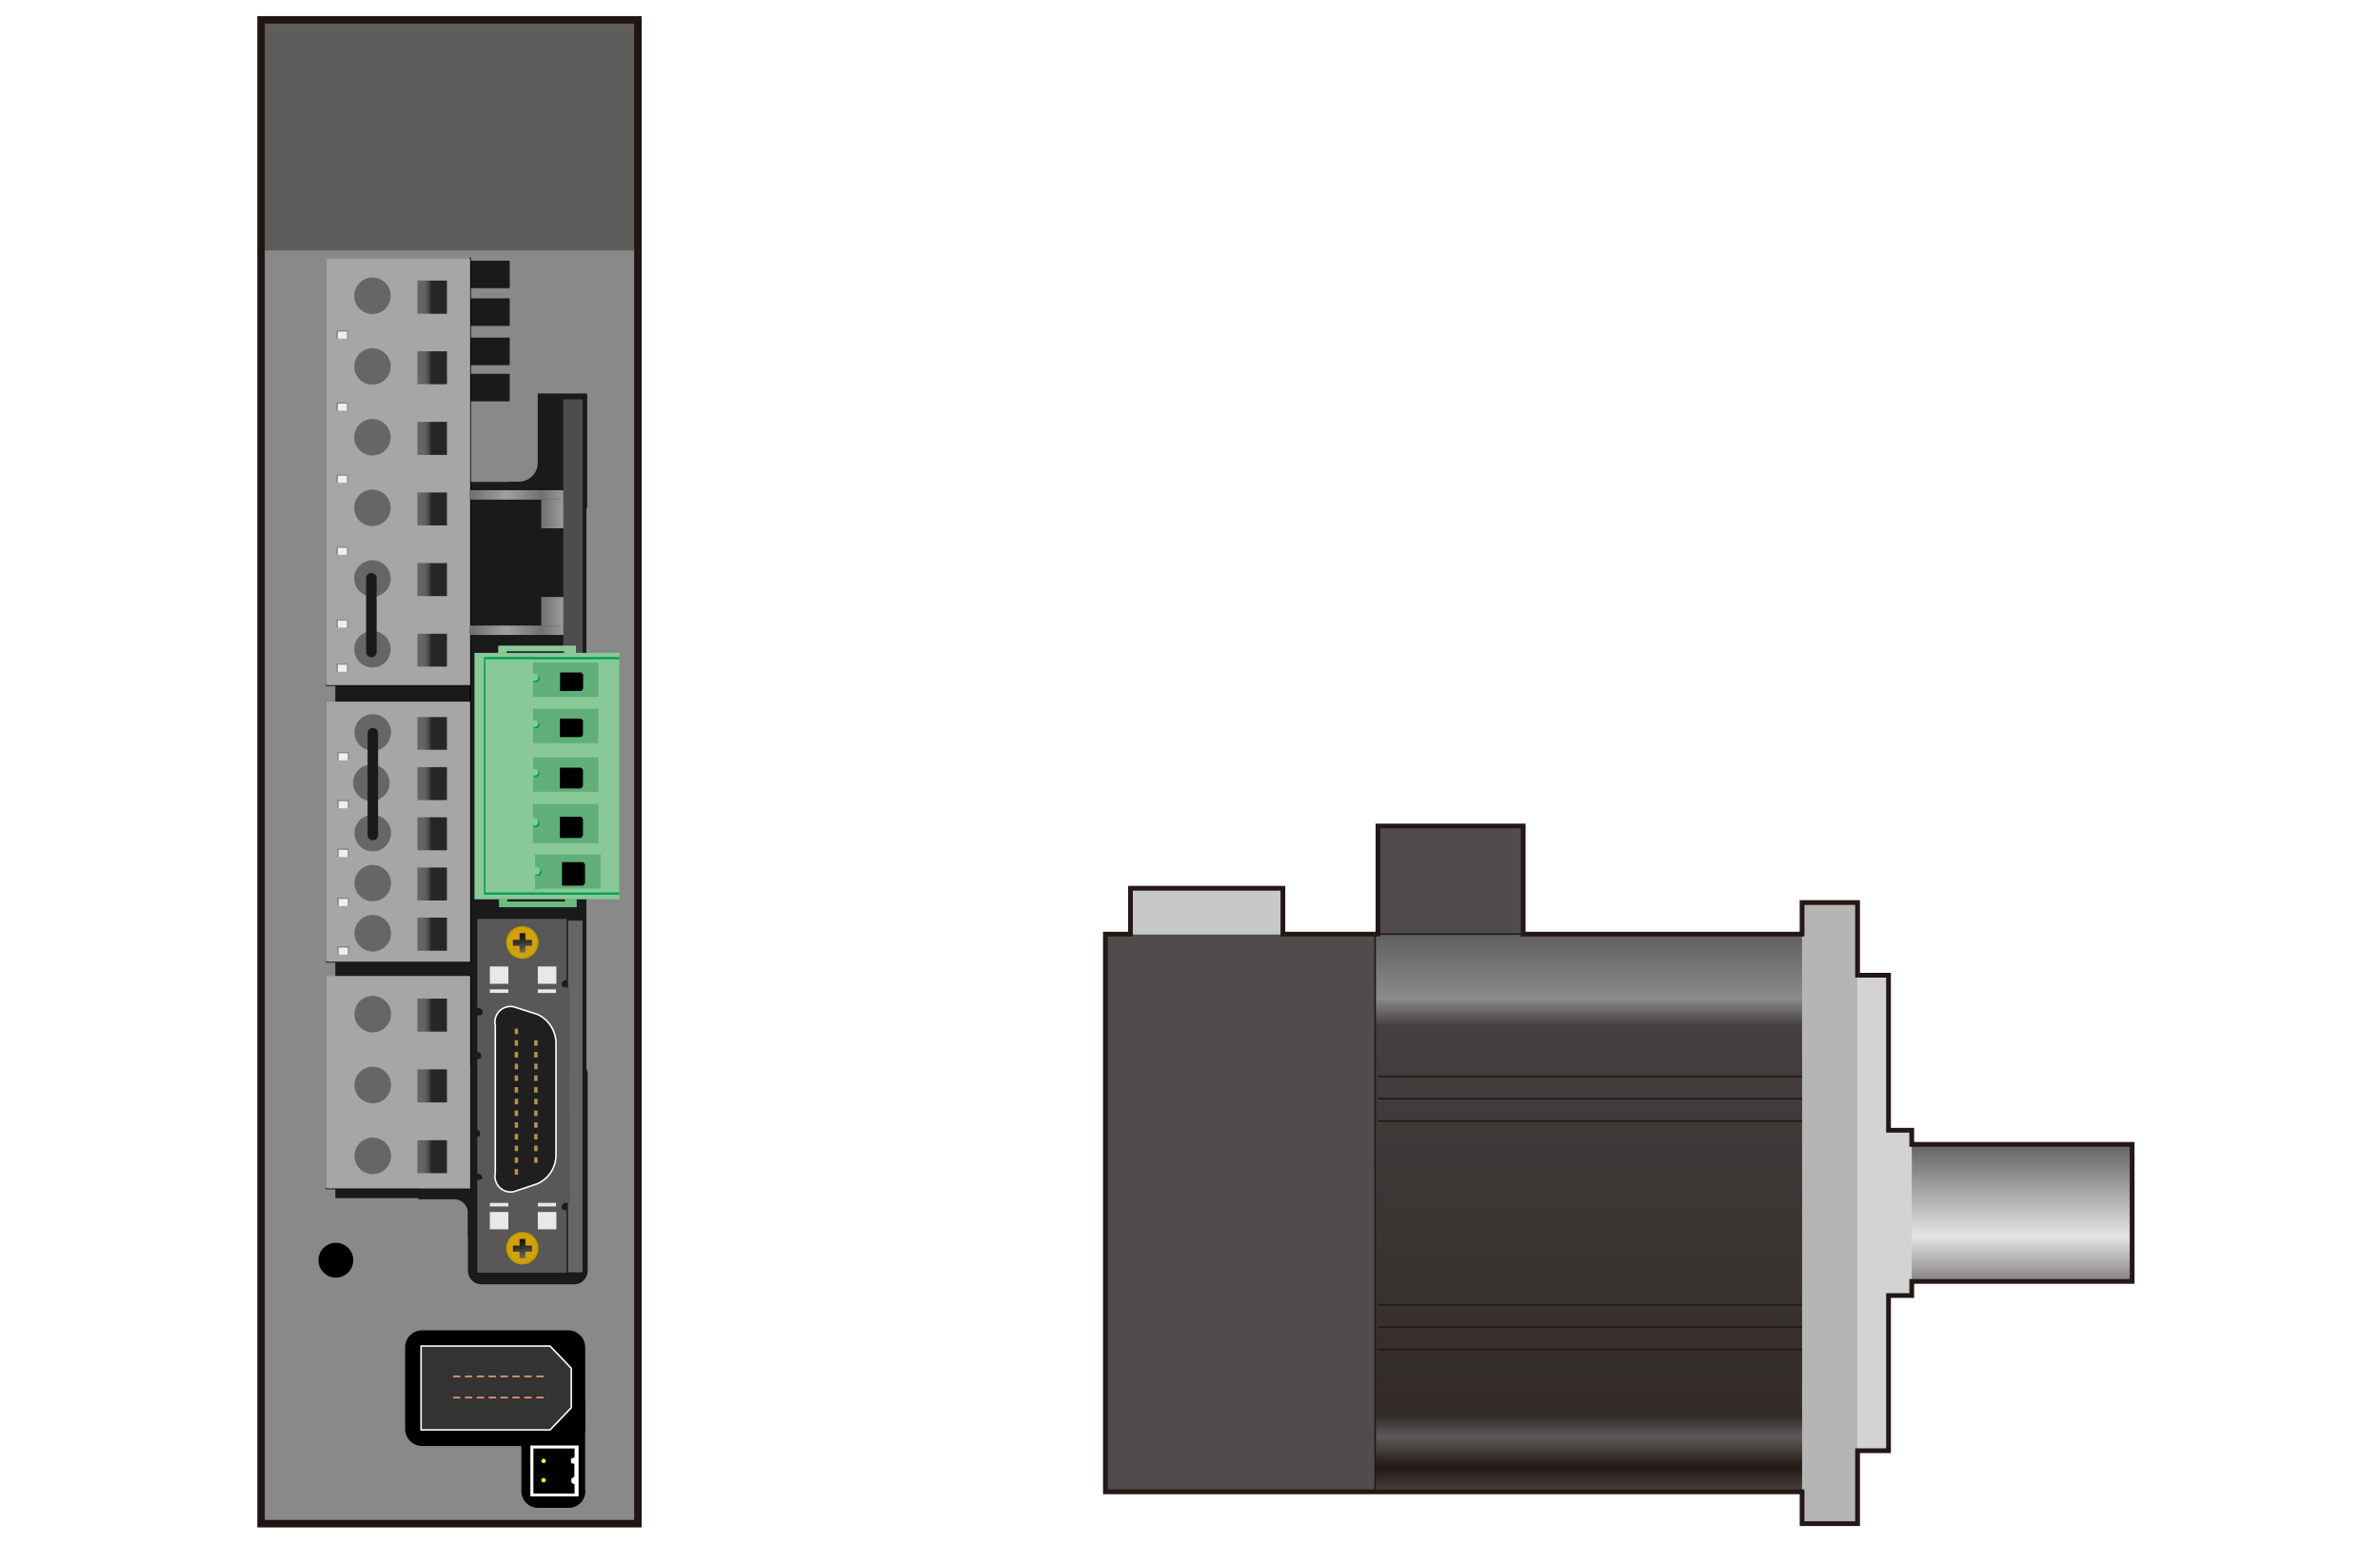 <svg xmlns="http://www.w3.org/2000/svg" xmlns:xlink="http://www.w3.org/1999/xlink" width="74" height="48" viewBox="0 0 74 48"><defs><linearGradient id="a" x1="13.901" y1="9.241" x2="13.072" y2="9.241" gradientUnits="userSpaceOnUse"><stop offset="0" stop-color="#262626"/><stop offset="0.583" stop-color="#262626"/><stop offset="0.622" stop-color="#353535"/><stop offset="0.694" stop-color="#4b4b4b"/><stop offset="0.774" stop-color="#5a5a5a"/><stop offset="0.867" stop-color="#636363"/><stop offset="1" stop-color="#666"/></linearGradient><linearGradient id="b" x1="16.855" y1="15.983" x2="18.076" y2="15.983" gradientUnits="userSpaceOnUse"><stop offset="0" stop-color="#727171"/><stop offset="0.6" stop-color="#9fa0a0"/><stop offset="1" stop-color="#727171"/></linearGradient><linearGradient id="c" x1="14.675" y1="15.39" x2="18.124" y2="15.39" gradientUnits="userSpaceOnUse"><stop offset="0" stop-color="#727171"/><stop offset="0.308" stop-color="#9fa0a0"/><stop offset="0.626" stop-color="#727171"/><stop offset="0.857" stop-color="#9fa0a0"/><stop offset="1" stop-color="#9fa0a0"/></linearGradient><linearGradient id="d" x1="14.675" y1="19.598" x2="18.124" y2="19.598" xlink:href="#c"/><linearGradient id="e" x1="16.855" y1="19.01" x2="18.076" y2="19.01" xlink:href="#b"/><linearGradient id="f" x1="16.191" y1="29.01" x2="16.299" y2="29.626" gradientUnits="userSpaceOnUse"><stop offset="0.159" stop-color="#1a1a1a"/><stop offset="0.332" stop-color="#262626"/><stop offset="0.646" stop-color="#464646"/><stop offset="1" stop-color="#727171"/></linearGradient><linearGradient id="g" x1="16.191" y1="38.52" x2="16.299" y2="39.135" xlink:href="#f"/><linearGradient id="h" x1="13.901" y1="13.632" x2="13.072" y2="13.632" xlink:href="#a"/><linearGradient id="i" x1="13.901" y1="15.826" x2="13.072" y2="15.826" xlink:href="#a"/><linearGradient id="j" x1="13.901" y1="18.023" x2="13.072" y2="18.023" xlink:href="#a"/><linearGradient id="k" x1="13.901" y1="20.217" x2="13.072" y2="20.217" xlink:href="#a"/><linearGradient id="l" x1="13.901" y1="11.435" x2="13.072" y2="11.435" xlink:href="#a"/><linearGradient id="m" x1="13.901" y1="22.806" x2="13.072" y2="22.806" xlink:href="#a"/><linearGradient id="n" x1="13.901" y1="24.367" x2="13.072" y2="24.367" xlink:href="#a"/><linearGradient id="o" x1="13.901" y1="25.927" x2="13.072" y2="25.927" xlink:href="#a"/><linearGradient id="p" x1="13.901" y1="27.489" x2="13.072" y2="27.489" xlink:href="#a"/><linearGradient id="q" x1="13.901" y1="29.048" x2="13.072" y2="29.048" xlink:href="#a"/><linearGradient id="r" x1="13.901" y1="31.565" x2="13.072" y2="31.565" xlink:href="#a"/><linearGradient id="s" x1="13.901" y1="33.766" x2="13.072" y2="33.766" xlink:href="#a"/><linearGradient id="t" x1="13.901" y1="35.968" x2="13.072" y2="35.968" xlink:href="#a"/><clipPath id="u"><rect x="42.757" y="29.049" width="13.275" height="17.34" fill="none"/></clipPath><linearGradient id="v" x1="-123.884" y1="95.313" x2="-122.845" y2="95.313" gradientTransform="matrix(0, 16.644, 16.644, 0, -1537.025, 2091.036)" gradientUnits="userSpaceOnUse"><stop offset="0" stop-color="#636262"/><stop offset="0.11" stop-color="#8b8b8b"/><stop offset="0.159" stop-color="#44403f"/><stop offset="0.863" stop-color="#322b29"/><stop offset="0.901" stop-color="#5c5a5a"/><stop offset="0.956" stop-color="#231815"/><stop offset="1" stop-color="#474342"/></linearGradient><clipPath id="w"><rect x="34.37" y="29.049" width="8.386" height="17.34" fill="none"/></clipPath><clipPath id="x"><rect x="35.149" y="27.623" width="4.74" height="1.426" fill="none"/></clipPath><clipPath id="y"><rect x="59.441" y="35.586" width="6.852" height="4.26" fill="none"/></clipPath><linearGradient id="z" x1="-128.263" y1="86.786" x2="-127.225" y2="86.786" gradientTransform="matrix(0, 4.996, 4.996, 0, -370.753, 676.36)" gradientUnits="userSpaceOnUse"><stop offset="0" stop-color="#636262"/><stop offset="0.555" stop-color="#e4e4e5"/><stop offset="1" stop-color="#474342"/></linearGradient></defs><title>melservo_j3_t</title><rect width="74" height="48" fill="#fff"/><rect x="8.117" y="0.617" width="11.717" height="46.762" fill="#898989"/><rect x="10.45" y="15.009" width="7.758" height="22.224" fill="#1a1a1a" stroke="#1a1a1a" stroke-linecap="round" stroke-linejoin="round" stroke-width="0.048"/><rect x="16.719" y="12.236" width="1.539" height="3.573" fill="#1a1a1a"/><rect x="13.308" y="11.625" width="2.54" height="0.855" fill="#1a1a1a"/><rect x="13.308" y="10.499" width="2.54" height="0.856" fill="#1a1a1a"/><rect x="13.308" y="9.278" width="2.54" height="0.856" fill="#1a1a1a"/><rect x="13.308" y="8.106" width="2.54" height="0.855" fill="#1a1a1a"/><path d="M17.091,14.286H16.725v0.093a0.6,0.6,0,0,1-.6.6h-0.3a0.677,0.677,0,0,0-.017.083V15.28a0.779,0.779,0,0,0,.777.778h0.5a0.781,0.781,0,0,0,.779-0.778V15.063A0.781,0.781,0,0,0,17.091,14.286Z" fill="#1a1a1a"/><polyline points="14.618 8.033 14.618 21.305 10.156 21.305" fill="none" stroke="#000" stroke-linecap="round" stroke-width="0.048"/><polyline points="14.618 21.287 14.618 29.907 10.156 29.907" fill="none" stroke="#000" stroke-linecap="round" stroke-width="0.048"/><polyline points="14.618 30.349 14.618 36.956 10.156 36.956" fill="none" stroke="#000" stroke-linecap="round" stroke-width="0.048"/><rect x="8.117" y="0.617" width="11.717" height="7.174" fill="#5e5d5c"/><rect x="8.117" y="0.617" width="11.717" height="46.762" fill="none" stroke="#231815" stroke-width="0.065"/><path d="M13.128,41.366h4.535a0.533,0.533,0,0,1,.533.533v2.532a0.533,0.533,0,0,1-.533.533H13.128a0.532,0.532,0,0,1-.532-0.532V41.9A0.532,0.532,0,0,1,13.128,41.366Z"/><path d="M18.2,46.356a0.52,0.52,0,0,1-.5.531H16.711a0.519,0.519,0,0,1-.5-0.531v-2.7a0.519,0.519,0,0,1,.5-0.533h0.982a0.52,0.52,0,0,1,.5.533v2.7Z"/><circle cx="10.443" cy="39.187" r="0.541"/><path d="M16.49,44.948v1.584h1.5V44.948h-1.5Zm1.369,0.364-0.109.057L17.759,45.5l0.1,0.015v0.4l-0.094.064,0,0.12,0.1,0.063v0.28h-1.28v-1.4h1.28v0.271Z" fill="#fff"/><circle cx="16.901" cy="45.428" r="0.07" fill="#fff100"/><circle cx="16.901" cy="46.027" r="0.07" fill="#fff100"/><polygon points="13.093 41.857 17.104 41.857 17.762 42.545 17.762 43.772 17.104 44.463 13.093 44.463 13.093 41.857" fill="#333" stroke="#fff" stroke-linecap="round" stroke-width="0.048"/><line x1="16.899" y1="42.801" x2="13.956" y2="42.801" fill="none" stroke="#f29a76" stroke-width="0.048"/><line x1="16.674" y1="42.801" x2="16.529" y2="42.801" fill="none" stroke="#333" stroke-width="0.12"/><line x1="16.303" y1="42.801" x2="16.158" y2="42.801" fill="none" stroke="#333" stroke-width="0.12"/><line x1="15.934" y1="42.801" x2="15.79" y2="42.801" fill="none" stroke="#333" stroke-width="0.12"/><line x1="15.562" y1="42.801" x2="15.421" y2="42.801" fill="none" stroke="#333" stroke-width="0.12"/><line x1="15.192" y1="42.801" x2="15.051" y2="42.801" fill="none" stroke="#333" stroke-width="0.12"/><line x1="14.825" y1="42.801" x2="14.679" y2="42.801" fill="none" stroke="#333" stroke-width="0.12"/><line x1="14.456" y1="42.801" x2="14.311" y2="42.801" fill="none" stroke="#333" stroke-width="0.12"/><line x1="14.087" y1="42.801" x2="13.939" y2="42.801" fill="none" stroke="#333" stroke-width="0.12"/><line x1="16.899" y1="43.459" x2="13.956" y2="43.459" fill="none" stroke="#f29a76" stroke-width="0.048"/><line x1="16.674" y1="43.459" x2="16.529" y2="43.459" fill="none" stroke="#333" stroke-width="0.12"/><line x1="16.303" y1="43.459" x2="16.158" y2="43.459" fill="none" stroke="#333" stroke-width="0.12"/><line x1="15.934" y1="43.459" x2="15.79" y2="43.459" fill="none" stroke="#333" stroke-width="0.12"/><line x1="15.562" y1="43.459" x2="15.421" y2="43.459" fill="none" stroke="#333" stroke-width="0.12"/><line x1="15.192" y1="43.459" x2="15.051" y2="43.459" fill="none" stroke="#333" stroke-width="0.12"/><line x1="14.825" y1="43.459" x2="14.679" y2="43.459" fill="none" stroke="#333" stroke-width="0.12"/><line x1="14.456" y1="43.459" x2="14.311" y2="43.459" fill="none" stroke="#333" stroke-width="0.12"/><line x1="14.087" y1="43.459" x2="13.939" y2="43.459" fill="none" stroke="#333" stroke-width="0.12"/><rect x="10.156" y="8.041" width="4.462" height="13.264" fill="#a6a6a6"/><rect x="12.979" y="8.725" width="0.918" height="1.032" fill="url(#a)"/><circle cx="11.581" cy="11.395" r="0.566" fill="#666"/><circle cx="11.581" cy="9.198" r="0.567" fill="#666"/><path d="M12.147,13.591a0.567,0.567,0,1,1-.567-0.562A0.568,0.568,0,0,1,12.147,13.591Z" fill="#666"/><path d="M12.147,15.79a0.567,0.567,0,1,1-.567-0.566A0.567,0.567,0,0,1,12.147,15.79Z" fill="#666"/><circle cx="11.581" cy="17.988" r="0.567" fill="#666"/><circle cx="11.581" cy="20.188" r="0.567" fill="#666"/><rect x="10.156" y="21.818" width="4.462" height="8.089" fill="#a6a6a6"/><circle cx="11.59" cy="22.775" r="0.568" fill="#666"/><circle cx="11.546" cy="24.34" r="0.567" fill="#666"/><path d="M12.158,25.9a0.568,0.568,0,1,1-.568-0.563A0.569,0.569,0,0,1,12.158,25.9Z" fill="#666"/><ellipse cx="11.59" cy="27.46" rx="0.568" ry="0.564" fill="#666"/><circle cx="11.59" cy="29.02" r="0.568" fill="#666"/><line x1="11.547" y1="17.979" x2="11.547" y2="20.275" fill="none" stroke="#1a1a1a" stroke-linecap="round" stroke-linejoin="round" stroke-width="0.327"/><line x1="11.592" y1="22.8" x2="11.592" y2="25.965" fill="none" stroke="#1a1a1a" stroke-linecap="round" stroke-linejoin="round" stroke-width="0.327"/><rect x="16.828" y="15.536" width="1.221" height="0.892" fill="url(#b)"/><rect x="14.6" y="15.243" width="3.45" height="0.293" fill="url(#c)"/><rect x="14.6" y="19.452" width="3.45" height="0.292" fill="url(#d)"/><rect x="16.828" y="18.564" width="1.221" height="0.892" fill="url(#e)"/><rect x="17.514" y="12.418" width="0.602" height="8.241" fill="#4d4d4d"/><polygon points="15.515 28.209 15.515 27.951 15.773 27.951 15.773 28.033 17.568 28.033 17.568 27.951 17.932 27.951 17.932 28.209 15.515 28.209" fill="#69bd83"/><rect x="14.753" y="20.301" width="4.504" height="7.662" fill="#89c997"/><rect x="15.046" y="20.429" width="4.211" height="7.392" fill="#00a051"/><rect x="15.093" y="20.5" width="4.164" height="7.251" fill="#89c997"/><rect x="16.582" y="20.605" width="0.048" height="1.068" fill="#00a051"/><polygon points="18.611 20.605 16.582 20.605 16.582 21.673 18.611 21.673 18.611 20.605 18.611 20.605" fill="#60af79"/><polygon points="18.131 20.969 18.131 21.421 18.073 21.485 17.415 21.485 17.415 20.912 18.073 20.912 18.131 20.969"/><circle cx="16.676" cy="21.11" r="0.106" fill="#00a051"/><rect x="16.577" y="22.041" width="0.047" height="1.068" fill="#00a051"/><polygon points="18.606 22.041 16.577 22.041 16.577 23.109 18.606 23.109 18.606 22.041 18.606 22.041" fill="#60af79"/><polygon points="18.126 22.404 18.126 22.857 18.067 22.921 17.409 22.921 17.409 22.346 18.067 22.346 18.126 22.404"/><circle cx="16.67" cy="22.546" r="0.105" fill="#00a051"/><rect x="16.577" y="23.554" width="0.047" height="1.068" fill="#00a051"/><polygon points="18.606 23.554 16.577 23.554 16.577 24.622 16.577 24.622 18.606 24.622 18.606 23.554 18.606 23.554" fill="#60af79"/><polygon points="18.126 23.933 18.126 24.444 18.067 24.518 17.409 24.518 17.409 23.872 18.067 23.872 18.126 23.933"/><circle cx="16.67" cy="24.059" r="0.105" fill="#00a051"/><rect x="16.577" y="25.005" width="0.047" height="1.215" fill="#00a051"/><polygon points="18.606 25.005 18.606 25.005 16.577 25.005 16.57 25.018 16.57 26.223 16.585 26.22 18.606 26.22 18.606 25.005" fill="#60af79"/><polygon points="18.126 25.46 18.126 25.984 18.067 26.057 17.409 26.057 17.409 25.396 18.067 25.396 18.126 25.46"/><ellipse cx="16.67" cy="25.607" rx="0.106" ry="0.114" fill="#00a051"/><rect x="16.641" y="26.576" width="0.047" height="1.057" fill="#00a051"/><polygon points="18.631 26.57 16.641 26.57 16.635 26.57 16.635 27.658 16.869 27.633 18.672 27.633 18.672 26.547 18.631 26.57" fill="#60af79"/><polygon points="18.19 26.878 18.19 27.458 18.131 27.54 17.474 27.54 17.474 26.807 18.131 26.807 18.19 26.878"/><ellipse cx="16.735" cy="27.125" rx="0.105" ry="0.115" fill="#00a051"/><circle cx="16.63" cy="21.064" r="0.105" fill="#89c997"/><circle cx="16.624" cy="22.499" r="0.106" fill="#89c997"/><circle cx="16.624" cy="24.013" r="0.106" fill="#89c997"/><ellipse cx="16.624" cy="25.556" rx="0.106" ry="0.115" fill="#89c997"/><ellipse cx="16.688" cy="27.074" rx="0.106" ry="0.115" fill="#89c997"/><polygon points="15.491 20.076 15.491 20.336 15.75 20.336 15.75 20.253 17.544 20.253 17.544 20.336 17.908 20.336 17.908 20.076 15.491 20.076" fill="#89c997"/><path d="M14.973,32.983h2.873a0.427,0.427,0,0,1,.427.427v6.1a0.427,0.427,0,0,1-.427.427H14.975a0.426,0.426,0,0,1-.426-0.426v-6.1A0.425,0.425,0,0,1,14.973,32.983Z" fill="#1a1a1a"/><path d="M16.73,36.077A0.427,0.427,0,0,0,16.3,35.65H13.431a0.427,0.427,0,0,0-.426.427v1.216h1.118a0.427,0.427,0,0,1,.426.427v0.751l2.182-.024V36.077Z" fill="#1a1a1a"/><rect x="10.413" y="34.878" width="0.364" height="0.259" fill="#898989"/><rect x="10.46" y="34.917" width="0.281" height="0.22" fill="#efefef"/><rect x="10.413" y="36.39" width="0.364" height="0.258" fill="#898989"/><rect x="10.46" y="36.429" width="0.281" height="0.219" fill="#efefef"/><rect x="10.413" y="32.626" width="0.364" height="0.257" fill="#898989"/><rect x="10.46" y="32.663" width="0.281" height="0.219" fill="#efefef"/><rect x="10.483" y="27.907" width="0.364" height="0.26" fill="#898989"/><rect x="10.531" y="27.953" width="0.281" height="0.221" fill="#efefef"/><rect x="10.483" y="29.421" width="0.364" height="0.258" fill="#898989"/><rect x="10.531" y="29.468" width="0.281" height="0.219" fill="#efefef"/><rect x="10.483" y="26.383" width="0.364" height="0.257" fill="#898989"/><rect x="10.531" y="26.429" width="0.281" height="0.219" fill="#efefef"/><rect x="10.483" y="24.869" width="0.364" height="0.258" fill="#898989"/><rect x="10.531" y="24.915" width="0.281" height="0.219" fill="#efefef"/><rect x="10.483" y="23.38" width="0.364" height="0.258" fill="#898989"/><rect x="10.531" y="23.424" width="0.281" height="0.221" fill="#efefef"/><rect x="10.46" y="10.271" width="0.364" height="0.26" fill="#898989"/><rect x="10.506" y="10.312" width="0.282" height="0.219" fill="#efefef"/><rect x="10.46" y="12.513" width="0.364" height="0.258" fill="#898989"/><rect x="10.506" y="12.552" width="0.282" height="0.219" fill="#efefef"/><rect x="10.46" y="14.754" width="0.364" height="0.258" fill="#898989"/><rect x="10.506" y="14.793" width="0.282" height="0.219" fill="#efefef"/><rect x="10.46" y="16.996" width="0.364" height="0.257" fill="#898989"/><rect x="10.506" y="17.034" width="0.282" height="0.219" fill="#efefef"/><rect x="10.46" y="19.261" width="0.364" height="0.258" fill="#898989"/><rect x="10.506" y="19.298" width="0.282" height="0.221" fill="#efefef"/><rect x="10.46" y="20.634" width="0.364" height="0.258" fill="#898989"/><rect x="10.506" y="20.67" width="0.282" height="0.222" fill="#efefef"/><rect x="10.156" y="30.349" width="4.462" height="6.607" fill="#a6a6a6"/><circle cx="11.59" cy="31.535" r="0.568" fill="#666"/><path d="M12.158,33.736a0.568,0.568,0,1,1-.568-0.565A0.566,0.566,0,0,1,12.158,33.736Z" fill="#666"/><path d="M12.158,35.943a0.568,0.568,0,0,1-1.136,0A0.568,0.568,0,1,1,12.158,35.943Z" fill="#666"/><rect x="17.66" y="28.627" width="0.453" height="10.935" fill="#666"/><path d="M17.555,37.407c0.016,0,.15-0.008.17-0.015l-0.015-6.674a2.022,2.022,0,0,1-.225-0.037,0.129,0.129,0,0,1,.071-0.194c0.016,0,.038-0.007.06-0.014v-1.9H14.839v2.754a0.755,0.755,0,0,1,.072.024c0.1,0.024.12,0.167,0.072,0.191a0.458,0.458,0,0,1-.144.044v1.12l0.036,0.008a0.128,0.128,0,0,1,.071.191,0.45,0.45,0,0,1-.107.038v2.19a0.127,0.127,0,0,1,.07.193c-0.015.007-.044,0.015-0.07,0.024v1.135c0.19,0.038.2,0.194,0.07,0.194a0.351,0.351,0,0,0-.07.024v2.873h2.776V37.638a0.446,0.446,0,0,1-.13-0.04C17.437,37.575,17.46,37.431,17.555,37.407Z" fill="#595757"/><path d="M16.712,36.808a0.985,0.985,0,0,0,.575-0.926v-3.4a1,1,0,0,0-.575-0.94l-0.733-.233a0.484,0.484,0,0,0-.579.576V36.48a0.487,0.487,0,0,0,.579.574Z" fill="#1f1f1f" stroke="#fff" stroke-width="0.048"/><rect x="16.003" y="31.984" width="0.106" height="0.171" fill="#aa9649"/><rect x="16.003" y="32.347" width="0.106" height="0.173" fill="#aa9649"/><rect x="16.003" y="32.711" width="0.106" height="0.173" fill="#aa9649"/><rect x="16.003" y="33.075" width="0.106" height="0.173" fill="#aa9649"/><rect x="16.003" y="33.44" width="0.106" height="0.171" fill="#aa9649"/><rect x="16.003" y="33.803" width="0.106" height="0.173" fill="#aa9649"/><rect x="16.003" y="34.168" width="0.106" height="0.171" fill="#aa9649"/><rect x="16.003" y="34.533" width="0.106" height="0.171" fill="#aa9649"/><rect x="16.003" y="34.897" width="0.106" height="0.171" fill="#aa9649"/><rect x="16.003" y="35.26" width="0.106" height="0.173" fill="#aa9649"/><rect x="16.003" y="35.625" width="0.106" height="0.171" fill="#aa9649"/><rect x="16.003" y="35.989" width="0.106" height="0.171" fill="#aa9649"/><rect x="16.003" y="36.355" width="0.106" height="0.173" fill="#aa9649"/><rect x="16.609" y="32.347" width="0.106" height="0.173" fill="#aa9649"/><rect x="16.609" y="32.711" width="0.106" height="0.173" fill="#aa9649"/><rect x="16.609" y="33.075" width="0.106" height="0.173" fill="#aa9649"/><rect x="16.609" y="33.44" width="0.106" height="0.171" fill="#aa9649"/><rect x="16.609" y="33.803" width="0.106" height="0.173" fill="#aa9649"/><rect x="16.609" y="34.168" width="0.106" height="0.171" fill="#aa9649"/><rect x="16.609" y="34.533" width="0.106" height="0.171" fill="#aa9649"/><rect x="16.609" y="34.897" width="0.106" height="0.171" fill="#aa9649"/><rect x="16.609" y="35.26" width="0.106" height="0.173" fill="#aa9649"/><rect x="16.609" y="35.625" width="0.106" height="0.171" fill="#aa9649"/><rect x="16.609" y="35.989" width="0.106" height="0.171" fill="#aa9649"/><polygon points="15.23 30.874 15.23 30.764 15.806 30.764 15.806 30.874 15.23 30.874 15.23 30.874" fill="#e8e8e8"/><rect x="15.23" y="30.053" width="0.576" height="0.539" fill="#e8e8e8"/><polygon points="16.722 30.877 16.722 30.764 17.288 30.764 17.288 30.877 16.722 30.877 16.722 30.877" fill="#e8e8e8"/><rect x="16.722" y="30.053" width="0.577" height="0.539" fill="#e8e8e8"/><polygon points="15.23 37.405 15.23 37.515 15.806 37.515 15.806 37.405 15.23 37.405 15.23 37.405" fill="#e8e8e8"/><rect x="15.23" y="37.687" width="0.576" height="0.539" fill="#e8e8e8"/><polygon points="16.722 37.403 16.722 37.515 17.288 37.515 17.288 37.403 16.722 37.403 16.722 37.403" fill="#e8e8e8"/><rect x="16.722" y="37.687" width="0.577" height="0.539" fill="#e8e8e8"/><ellipse cx="16.24" cy="29.306" rx="0.478" ry="0.483" fill="#d3a100" stroke="#b5a000" stroke-width="0.048"/><polygon points="16.542 29.225 16.336 29.225 16.336 29.016 16.155 29.016 16.155 29.225 15.948 29.225 15.948 29.412 16.155 29.412 16.155 29.62 16.336 29.62 16.336 29.412 16.542 29.412 16.542 29.225" fill="url(#f)"/><ellipse cx="16.24" cy="38.815" rx="0.478" ry="0.482" fill="#d3a100" stroke="#b5a000" stroke-width="0.048"/><polygon points="16.542 38.734 16.336 38.734 16.336 38.526 16.155 38.526 16.155 38.734 15.948 38.734 15.948 38.92 16.155 38.92 16.155 39.128 16.336 39.128 16.336 38.92 16.542 38.92 16.542 38.734" fill="url(#g)"/><rect x="8.117" y="0.617" width="11.717" height="46.762" fill="none" stroke="#201513" stroke-width="0.233"/><rect x="12.979" y="13.119" width="0.918" height="1.026" fill="url(#h)"/><rect x="12.979" y="15.314" width="0.918" height="1.024" fill="url(#i)"/><rect x="12.979" y="17.509" width="0.918" height="1.027" fill="url(#j)"/><rect x="12.979" y="19.707" width="0.918" height="1.021" fill="url(#k)"/><rect x="12.979" y="10.923" width="0.918" height="1.024" fill="url(#l)"/><rect x="12.979" y="22.297" width="0.918" height="1.019" fill="url(#m)"/><rect x="12.979" y="23.854" width="0.918" height="1.026" fill="url(#n)"/><rect x="12.979" y="25.414" width="0.918" height="1.026" fill="url(#o)"/><rect x="12.979" y="26.977" width="0.918" height="1.023" fill="url(#p)"/><rect x="12.979" y="28.533" width="0.918" height="1.03" fill="url(#q)"/><rect x="12.979" y="31.052" width="0.918" height="1.026" fill="url(#r)"/><rect x="12.979" y="33.252" width="0.918" height="1.028" fill="url(#s)"/><rect x="12.979" y="35.456" width="0.918" height="1.024" fill="url(#t)"/><rect x="56.031" y="28.066" width="1.725" height="19.313" fill="#b5b5b6"/><g clip-path="url(#u)"><rect x="42.757" y="29.049" width="13.275" height="17.34" fill="url(#v)"/></g><rect x="42.843" y="25.685" width="4.517" height="3.364" fill="#4f4c4b"/><g clip-path="url(#w)"><rect x="34.37" y="29.049" width="8.386" height="17.34" fill="#4f4c4b"/></g><g clip-path="url(#x)"><rect x="35.149" y="27.623" width="4.74" height="1.426" fill="#c7c8c8"/></g><polygon points="58.719 35.146 58.719 30.326 57.756 30.326 57.756 45.111 58.719 45.111 58.719 40.285 59.441 40.285 59.441 35.146 58.719 35.146" fill="#d3d3d4"/><polygon points="58.719 35.146 58.719 30.326 57.756 30.326 57.756 45.111 58.719 45.111 58.719 40.285 59.441 40.285 59.441 35.146 58.719 35.146" fill="none"/><g clip-path="url(#y)"><rect x="59.441" y="35.586" width="6.852" height="4.26" fill="url(#z)"/></g><line x1="56.031" y1="41.964" x2="42.844" y2="41.964" fill="none" stroke="#231815" stroke-width="0.05"/><line x1="56.031" y1="41.268" x2="42.844" y2="41.268" fill="none" stroke="#231815" stroke-width="0.05"/><line x1="56.031" y1="40.571" x2="42.844" y2="40.571" fill="none" stroke="#231815" stroke-width="0.05"/><line x1="56.031" y1="33.47" x2="42.844" y2="33.47" fill="none" stroke="#231815" stroke-width="0.05"/><line x1="56.031" y1="34.165" x2="42.844" y2="34.165" fill="none" stroke="#231815" stroke-width="0.05"/><line x1="56.031" y1="34.862" x2="42.844" y2="34.862" fill="none" stroke="#231815" stroke-width="0.05"/><line x1="42.757" y1="46.389" x2="42.757" y2="29.048" fill="none" stroke="#231815" stroke-width="0.049"/><line x1="39.888" y1="29.048" x2="56.031" y2="29.048" fill="none" stroke="#231815" stroke-width="0.049"/><polygon points="47.36 28.916 47.36 25.685 42.844 25.685 42.844 29.047 39.888 29.047 39.888 27.621 35.149 27.621 35.149 29.047 34.37 29.047 34.37 46.389 42.844 46.389 56.031 46.389 56.031 47.378 57.756 47.378 57.756 45.11 58.719 45.11 58.719 40.285 59.441 40.285 59.441 39.846 66.293 39.846 66.293 35.585 59.441 35.585 59.441 35.145 58.719 35.145 58.719 30.325 57.756 30.325 57.756 28.065 56.031 28.065 56.031 29.047 47.36 29.047 47.36 28.916" fill="none" stroke="#231815" stroke-width="0.148"/></svg>
